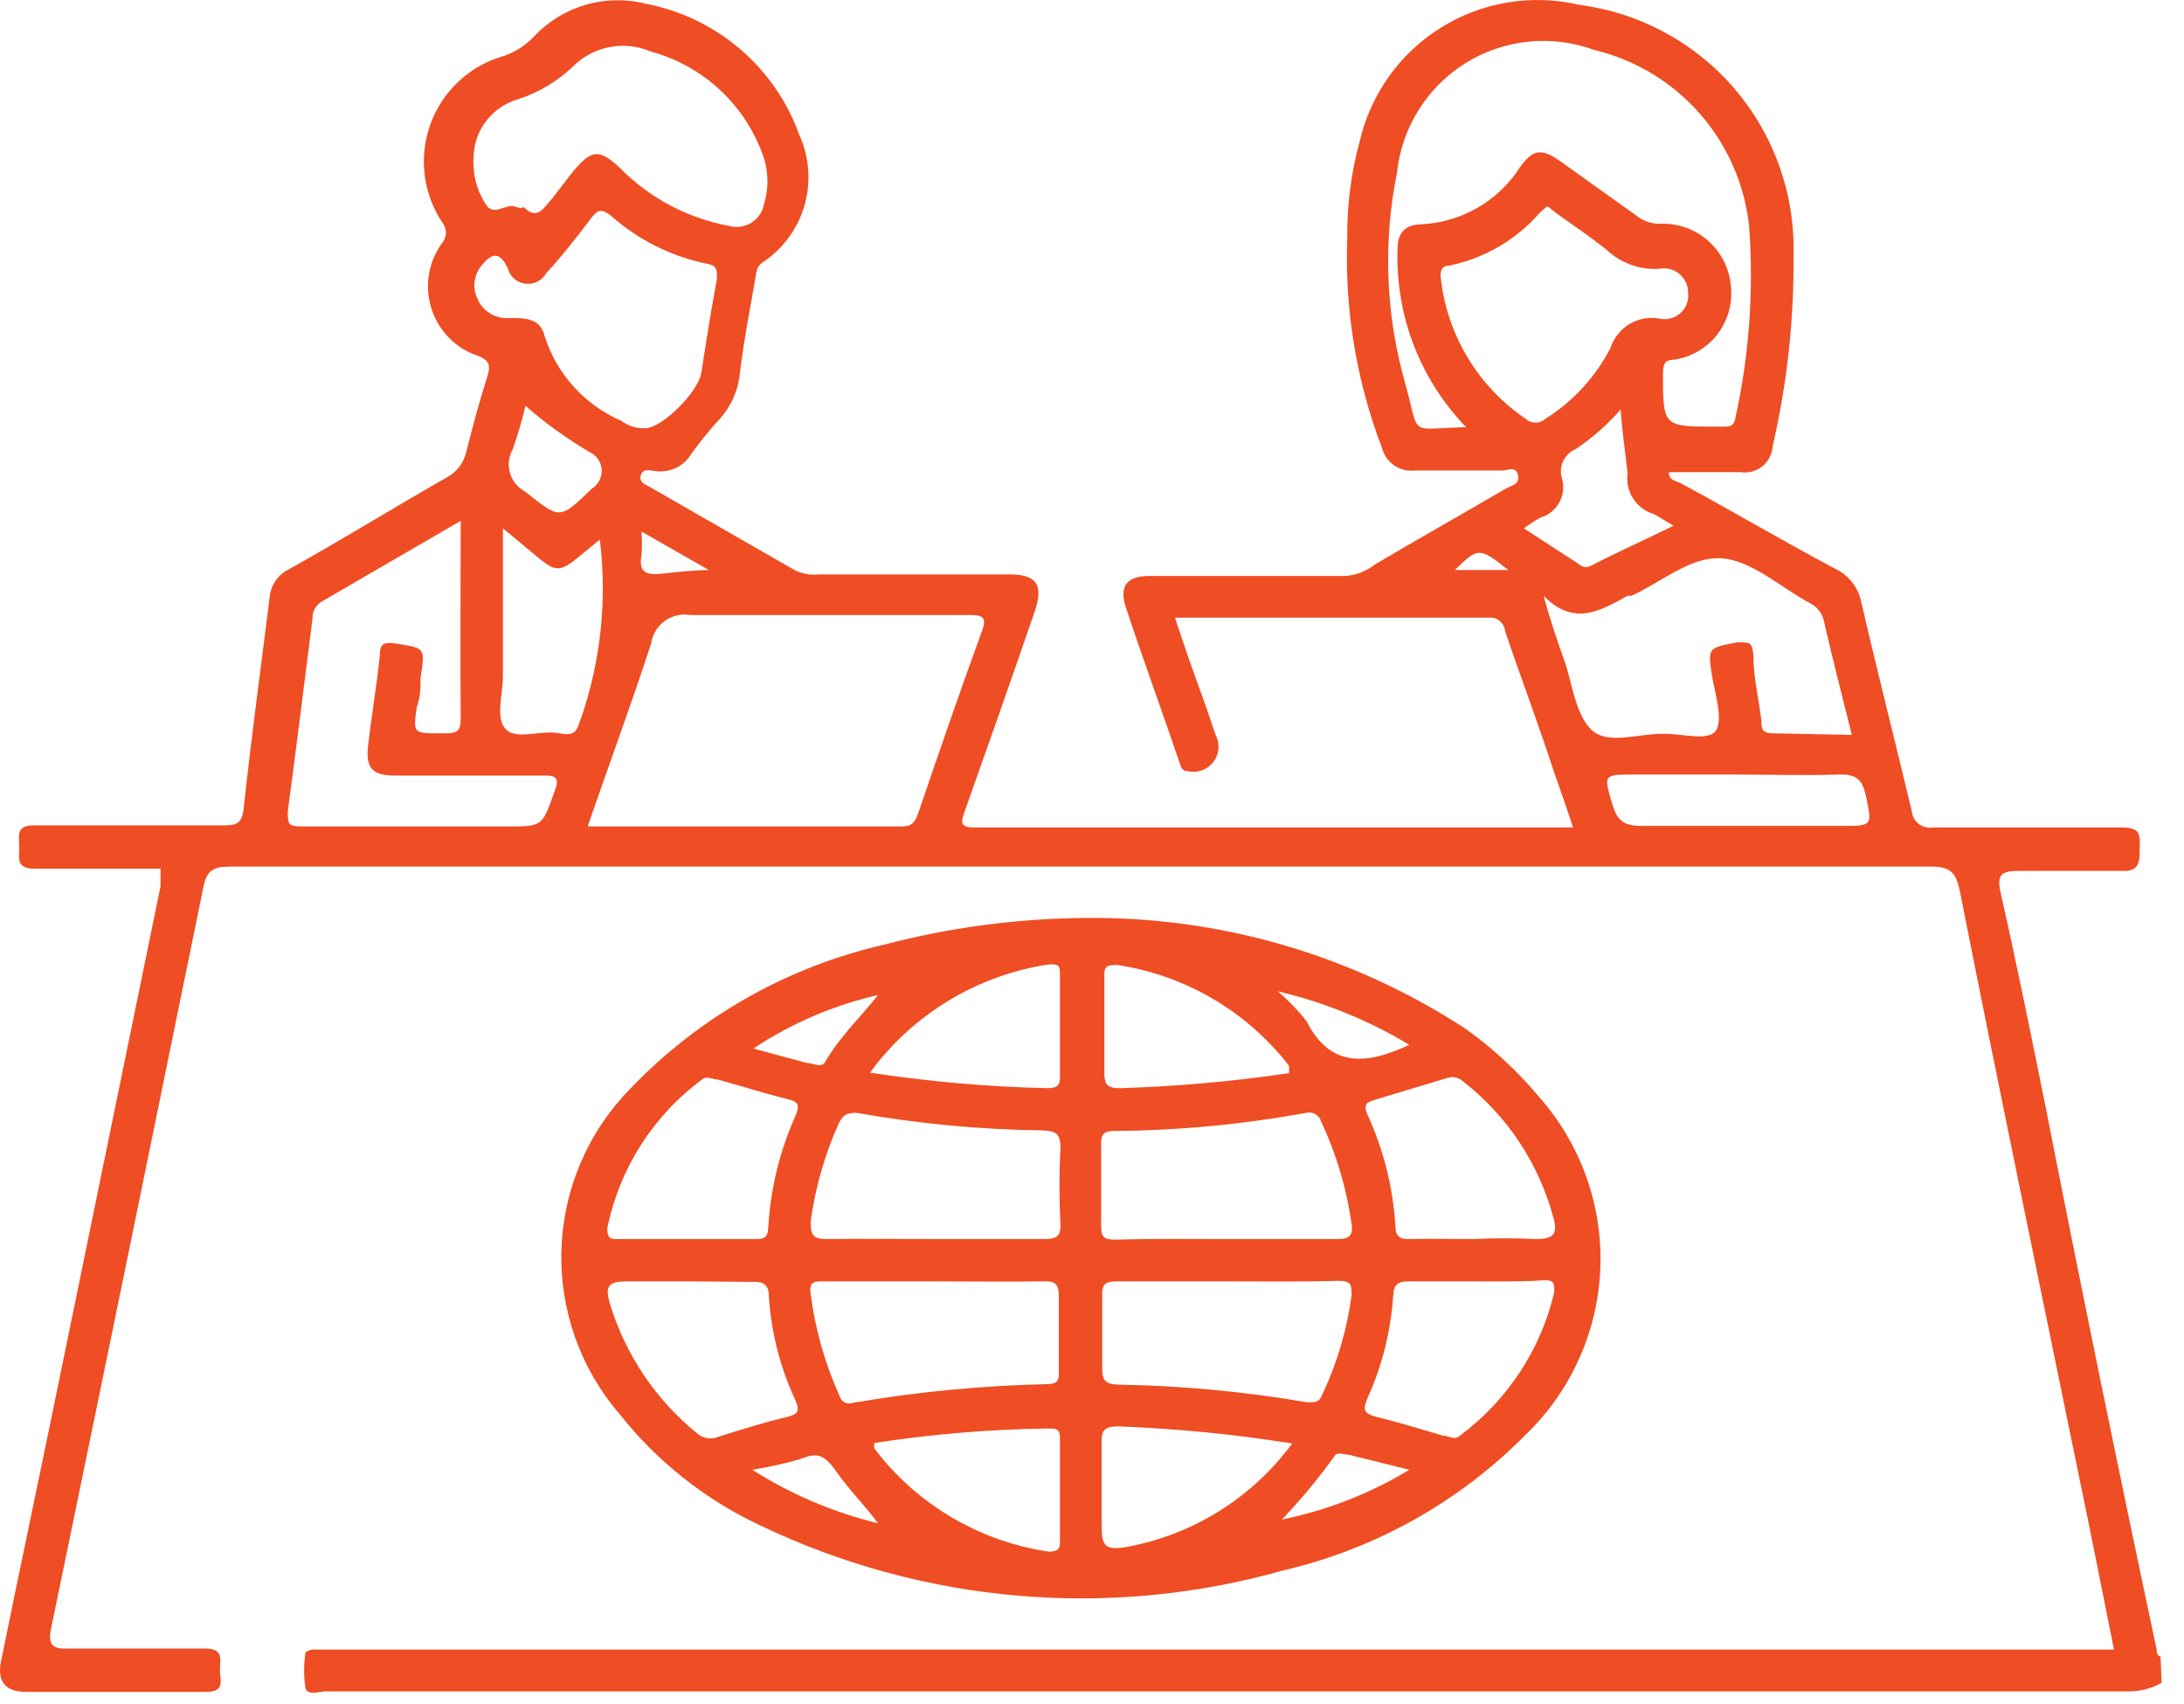 <svg width="50" height="39" viewBox="0 0 50 39" fill="none" xmlns="http://www.w3.org/2000/svg">
<path d="M49.487 38.514C49.245 38.653 48.969 38.721 48.691 38.71H7.472C7.301 38.71 7.043 38.82 6.994 38.636C6.952 38.364 6.952 38.087 6.994 37.816C6.994 37.816 7.092 37.754 7.154 37.754H48.397C48.127 36.419 47.87 35.096 47.613 33.871C46.694 29.388 45.763 24.917 44.869 20.397C44.783 20.005 44.685 19.834 44.22 19.834H5.267C4.888 19.834 4.728 19.919 4.655 20.311C3.503 25.954 2.344 31.597 1.176 37.24C1.09 37.632 1.176 37.754 1.592 37.73C2.621 37.73 3.65 37.73 4.692 37.73C5.133 37.73 5.035 37.987 5.035 38.22C5.035 38.453 5.169 38.734 4.704 38.722C3.332 38.722 1.972 38.722 0.6 38.722C0.123 38.722 -0.073 38.489 0.025 38.012C0.453 35.917 0.894 33.835 1.323 31.74L3.675 20.287C3.675 20.164 3.675 20.03 3.675 19.883C2.707 19.883 1.752 19.883 0.809 19.883C0.331 19.883 0.453 19.613 0.441 19.356C0.429 19.099 0.38 18.878 0.809 18.89C2.217 18.89 3.638 18.89 5.059 18.89C5.402 18.89 5.549 18.89 5.586 18.437C5.757 16.845 5.978 15.252 6.174 13.66C6.188 13.524 6.237 13.394 6.317 13.282C6.396 13.171 6.503 13.081 6.627 13.023C7.852 12.337 9.003 11.627 10.204 10.941C10.318 10.884 10.419 10.803 10.5 10.704C10.58 10.605 10.638 10.489 10.669 10.365C10.816 9.777 10.988 9.14 11.159 8.613C11.22 8.393 11.233 8.258 10.951 8.148C10.698 8.065 10.469 7.923 10.282 7.733C10.095 7.544 9.956 7.313 9.876 7.06C9.795 6.806 9.777 6.537 9.821 6.275C9.865 6.012 9.971 5.764 10.13 5.551C10.181 5.486 10.208 5.407 10.208 5.324C10.208 5.242 10.181 5.162 10.13 5.098C9.908 4.767 9.768 4.388 9.721 3.993C9.674 3.597 9.722 3.196 9.861 2.823C10 2.449 10.226 2.114 10.52 1.845C10.813 1.576 11.167 1.381 11.551 1.276C11.807 1.184 12.038 1.033 12.225 0.835C12.548 0.492 12.957 0.241 13.409 0.11C13.861 -0.021 14.341 -0.029 14.797 0.088C15.591 0.242 16.331 0.599 16.946 1.125C17.56 1.651 18.027 2.328 18.3 3.089C18.531 3.599 18.572 4.174 18.415 4.712C18.257 5.249 17.913 5.712 17.443 6.016C17.32 6.114 17.32 6.212 17.296 6.347C17.174 7.07 17.027 7.793 16.941 8.528C16.903 8.929 16.736 9.308 16.463 9.605C16.235 9.853 16.022 10.115 15.826 10.389C15.743 10.528 15.621 10.64 15.475 10.71C15.329 10.779 15.166 10.804 15.005 10.781C14.907 10.781 14.736 10.696 14.675 10.867C14.614 11.039 14.773 11.088 14.883 11.149L18.19 13.047C18.365 13.134 18.56 13.168 18.754 13.146H23.102C23.727 13.146 23.898 13.378 23.69 13.991C23.163 15.522 22.625 17.053 22.085 18.572C22 18.805 21.963 18.939 22.306 18.939H35.842H36.013C35.805 18.29 35.584 17.715 35.364 17.029C35.07 16.171 34.751 15.314 34.457 14.444C34.453 14.398 34.439 14.353 34.417 14.312C34.394 14.271 34.364 14.235 34.327 14.207C34.29 14.178 34.248 14.157 34.203 14.145C34.158 14.133 34.111 14.131 34.065 14.138H26.899C27.071 14.652 27.23 15.13 27.402 15.595C27.573 16.061 27.696 16.416 27.83 16.82C27.881 16.917 27.904 17.026 27.895 17.135C27.887 17.243 27.848 17.347 27.782 17.435C27.716 17.522 27.628 17.589 27.526 17.628C27.424 17.666 27.313 17.675 27.206 17.653C27.034 17.653 27.034 17.518 26.997 17.433C26.581 16.208 26.165 15.081 25.773 13.893C25.626 13.44 25.773 13.182 26.311 13.182H30.807C31.048 13.164 31.278 13.074 31.468 12.925C32.461 12.337 33.465 11.774 34.469 11.186C34.592 11.112 34.812 11.088 34.751 10.867C34.69 10.647 34.506 10.781 34.384 10.769C33.722 10.769 33.061 10.769 32.399 10.769C32.232 10.79 32.063 10.749 31.923 10.654C31.784 10.56 31.683 10.418 31.64 10.255C31.052 8.72 30.782 7.083 30.844 5.441C30.836 4.7 30.931 3.963 31.125 3.248C31.248 2.711 31.476 2.203 31.796 1.753C32.116 1.304 32.522 0.923 32.989 0.632C33.458 0.34 33.979 0.144 34.523 0.055C35.067 -0.034 35.623 -0.015 36.16 0.112C37.544 0.291 38.812 0.978 39.718 2.04C40.623 3.102 41.102 4.462 41.06 5.857C41.073 7.325 40.913 8.788 40.582 10.218C40.576 10.306 40.552 10.393 40.511 10.471C40.47 10.55 40.413 10.619 40.344 10.674C40.275 10.729 40.195 10.77 40.109 10.793C40.024 10.815 39.934 10.82 39.847 10.806C39.308 10.806 38.757 10.806 38.206 10.806C38.206 11.002 38.365 11.002 38.463 11.051C39.688 11.712 40.802 12.374 42.003 13.011C42.16 13.084 42.297 13.193 42.404 13.329C42.51 13.465 42.583 13.625 42.615 13.795C42.983 15.387 43.387 16.967 43.767 18.56C43.771 18.617 43.787 18.672 43.814 18.723C43.841 18.774 43.878 18.818 43.923 18.854C43.968 18.889 44.019 18.915 44.075 18.93C44.13 18.945 44.188 18.948 44.245 18.939C45.702 18.939 47.148 18.939 48.593 18.939C49.046 18.939 48.985 19.16 48.985 19.429C48.985 19.699 48.985 19.956 48.593 19.932C47.809 19.932 47.013 19.932 46.229 19.932C45.812 19.932 45.714 20.017 45.8 20.422C46.168 22.051 46.498 23.68 46.829 25.321C47.646 29.478 48.495 33.626 49.377 37.767C49.377 37.828 49.377 37.889 49.463 37.914L49.487 38.514ZM13.462 18.915H20.652C20.922 18.915 20.959 18.768 21.032 18.584C21.498 17.212 21.975 15.828 22.477 14.456C22.612 14.101 22.477 14.076 22.171 14.076C20.052 14.076 17.933 14.076 15.802 14.076C15.7 14.059 15.596 14.062 15.496 14.085C15.396 14.109 15.301 14.152 15.218 14.213C15.134 14.273 15.064 14.35 15.011 14.438C14.957 14.526 14.922 14.624 14.907 14.726C14.466 16.085 13.952 17.47 13.462 18.89V18.915ZM33.588 9.801C33.059 9.261 32.645 8.618 32.371 7.913C32.097 7.208 31.97 6.454 31.995 5.698C31.995 5.355 32.142 5.159 32.497 5.135C32.959 5.12 33.41 4.992 33.811 4.764C34.212 4.536 34.552 4.213 34.8 3.824C35.094 3.42 35.29 3.383 35.719 3.689L37.434 4.914C37.591 5.048 37.791 5.122 37.997 5.122C38.402 5.102 38.799 5.24 39.103 5.508C39.407 5.776 39.595 6.151 39.627 6.555C39.669 6.951 39.555 7.346 39.311 7.66C39.066 7.973 38.709 8.179 38.316 8.234C38.095 8.234 38.083 8.356 38.071 8.54C38.071 9.765 38.071 9.765 39.296 9.765H39.443C39.614 9.765 39.7 9.765 39.737 9.532C40.049 8.101 40.153 6.632 40.043 5.171C39.94 4.215 39.543 3.314 38.907 2.592C38.271 1.87 37.427 1.364 36.491 1.141C36.01 0.965 35.496 0.901 34.987 0.954C34.478 1.006 33.987 1.174 33.553 1.444C33.118 1.715 32.751 2.081 32.479 2.514C32.207 2.948 32.037 3.437 31.983 3.946C31.654 5.572 31.725 7.254 32.191 8.846C32.51 10.034 32.24 9.801 33.588 9.777V9.801ZM10.547 11.921L7.362 13.77C7.295 13.81 7.24 13.868 7.203 13.937C7.166 14.006 7.149 14.084 7.154 14.162C6.97 15.62 6.786 17.09 6.59 18.56C6.59 18.878 6.59 18.915 6.945 18.915H11.625C12.421 18.915 12.409 18.915 12.69 18.131C12.837 17.764 12.69 17.739 12.396 17.751H9.065C8.526 17.751 8.366 17.592 8.428 17.053C8.489 16.514 8.624 15.681 8.697 14.995C8.697 14.738 8.783 14.689 9.04 14.726C9.738 14.836 9.738 14.811 9.628 15.51C9.628 15.73 9.628 15.951 9.542 16.183C9.457 16.784 9.457 16.784 10.069 16.784H10.204C10.485 16.784 10.547 16.71 10.547 16.441C10.534 14.934 10.547 13.452 10.547 11.896V11.921ZM42.395 16.82C42.174 15.926 41.954 15.081 41.758 14.223C41.742 14.139 41.707 14.058 41.656 13.989C41.605 13.919 41.54 13.861 41.464 13.819C40.766 13.452 40.104 12.815 39.394 12.778C38.683 12.741 38.034 13.329 37.348 13.636H37.262C36.638 13.979 36.038 14.346 35.339 13.636C35.486 14.175 35.645 14.652 35.817 15.13C35.989 15.608 36.062 16.355 36.442 16.71C36.821 17.065 37.556 16.771 38.132 16.796C38.536 16.796 39.124 16.967 39.283 16.722C39.443 16.477 39.283 15.938 39.198 15.497C39.1 14.811 39.087 14.836 39.773 14.701C40.068 14.701 40.117 14.701 40.141 14.995C40.141 15.497 40.264 15.987 40.325 16.49C40.325 16.661 40.325 16.784 40.594 16.784L42.395 16.82ZM10.841 3.591C10.835 3.656 10.835 3.722 10.841 3.787C10.851 4.126 10.962 4.454 11.159 4.73C11.355 4.926 11.576 4.657 11.796 4.73C12.017 4.804 11.955 4.73 11.98 4.73C12.311 5.073 12.458 4.73 12.629 4.559L13.131 3.91C13.548 3.42 13.719 3.407 14.185 3.836C14.864 4.53 15.741 4.996 16.696 5.171C16.781 5.195 16.871 5.2 16.958 5.187C17.046 5.174 17.13 5.143 17.205 5.096C17.28 5.049 17.344 4.986 17.393 4.913C17.443 4.839 17.477 4.756 17.492 4.669C17.596 4.33 17.596 3.967 17.492 3.628C17.295 3.037 16.955 2.504 16.502 2.076C16.049 1.649 15.497 1.34 14.895 1.178C14.596 1.05 14.265 1.016 13.946 1.079C13.627 1.143 13.335 1.301 13.107 1.533C12.753 1.866 12.331 2.117 11.87 2.268C11.579 2.349 11.322 2.522 11.137 2.76C10.952 2.998 10.848 3.289 10.841 3.591ZM14.773 9.801C15.152 9.801 15.998 8.969 16.059 8.515C16.169 7.805 16.279 7.094 16.414 6.384C16.414 6.176 16.414 6.078 16.206 6.041C15.382 5.876 14.617 5.496 13.989 4.939C13.744 4.743 13.658 4.828 13.511 5.024C13.193 5.441 12.862 5.869 12.507 6.249C12.461 6.333 12.39 6.402 12.305 6.445C12.22 6.489 12.123 6.506 12.028 6.494C11.933 6.482 11.844 6.442 11.772 6.379C11.7 6.315 11.649 6.232 11.625 6.139C11.453 5.784 11.282 5.759 11.037 6.065C10.946 6.167 10.887 6.294 10.868 6.429C10.848 6.564 10.869 6.701 10.926 6.825C10.984 6.969 11.086 7.092 11.219 7.173C11.351 7.255 11.506 7.292 11.661 7.278C12.017 7.278 12.372 7.278 12.47 7.695C12.606 8.124 12.833 8.519 13.136 8.852C13.438 9.186 13.808 9.451 14.222 9.63C14.379 9.75 14.575 9.811 14.773 9.801ZM35.425 4.718L35.266 4.853C34.726 5.48 33.994 5.911 33.183 6.078C33 6.078 32.963 6.212 32.987 6.384C33.061 7.025 33.272 7.642 33.606 8.194C33.94 8.745 34.389 9.219 34.923 9.581C34.986 9.64 35.069 9.672 35.156 9.672C35.242 9.672 35.325 9.64 35.388 9.581C36.017 9.184 36.529 8.625 36.87 7.964C36.944 7.736 37.097 7.543 37.302 7.419C37.507 7.295 37.749 7.249 37.985 7.29C38.07 7.311 38.158 7.31 38.242 7.289C38.327 7.268 38.404 7.227 38.469 7.169C38.535 7.111 38.584 7.039 38.615 6.958C38.646 6.876 38.657 6.789 38.647 6.702C38.648 6.621 38.631 6.54 38.597 6.466C38.564 6.392 38.514 6.326 38.452 6.273C38.39 6.221 38.317 6.182 38.239 6.161C38.16 6.14 38.078 6.137 37.997 6.151C37.774 6.167 37.549 6.135 37.339 6.059C37.128 5.984 36.935 5.865 36.772 5.71C36.417 5.428 36.025 5.159 35.645 4.89L35.425 4.718ZM13.732 12.349L13.389 12.631C12.788 13.133 12.752 13.133 12.164 12.631L11.514 12.092C11.514 13.317 11.514 14.383 11.514 15.473C11.514 15.889 11.331 16.453 11.588 16.698C11.845 16.943 12.384 16.698 12.813 16.784C13.242 16.869 13.205 16.649 13.315 16.404C13.758 15.101 13.901 13.715 13.732 12.349ZM39.7 17.727H37.434C36.687 17.727 36.711 17.727 36.919 18.425C37.03 18.805 37.201 18.903 37.593 18.903C39.112 18.903 40.643 18.903 42.162 18.903C42.885 18.903 42.86 18.903 42.713 18.192C42.628 17.837 42.493 17.715 42.101 17.727C41.268 17.751 40.496 17.727 39.7 17.727ZM37.103 9.373C36.801 9.718 36.455 10.023 36.074 10.279C35.949 10.331 35.848 10.427 35.789 10.549C35.73 10.671 35.718 10.81 35.756 10.941C35.784 11.032 35.794 11.129 35.784 11.224C35.775 11.32 35.746 11.412 35.701 11.496C35.655 11.581 35.593 11.655 35.518 11.716C35.444 11.776 35.358 11.82 35.266 11.847C35.135 11.921 35.008 12.003 34.886 12.092L36.111 12.888C36.197 12.95 36.282 13.023 36.417 12.95C37.017 12.643 37.642 12.362 38.316 12.031C38.108 11.921 37.985 11.823 37.85 11.761C37.657 11.702 37.492 11.575 37.384 11.405C37.276 11.234 37.233 11.03 37.262 10.83C37.213 10.377 37.14 9.912 37.103 9.373ZM12.029 9.287C11.95 9.627 11.852 9.963 11.735 10.291C11.69 10.373 11.661 10.462 11.651 10.554C11.641 10.646 11.649 10.739 11.675 10.828C11.702 10.917 11.745 11 11.804 11.072C11.863 11.144 11.935 11.203 12.017 11.247C12.825 11.884 12.801 11.908 13.548 11.186C13.622 11.14 13.682 11.074 13.722 10.997C13.762 10.919 13.78 10.832 13.774 10.745C13.767 10.657 13.737 10.574 13.687 10.502C13.636 10.431 13.567 10.375 13.486 10.341C12.969 10.035 12.481 9.682 12.029 9.287ZM16.23 13.047L14.687 12.166C14.699 12.345 14.699 12.525 14.687 12.705C14.614 13.084 14.785 13.17 15.128 13.133C15.471 13.097 15.875 13.047 16.23 13.047ZM34.531 13.047C33.869 12.521 33.845 12.521 33.306 13.047H34.531Z" fill="#EF4D24"/>
<path d="M24.817 21.01C27.916 20.969 30.956 21.852 33.551 23.545C34.18 23.993 34.748 24.52 35.241 25.113C36.196 26.194 36.696 27.601 36.637 29.042C36.577 30.482 35.963 31.844 34.923 32.842C33.406 34.376 31.487 35.45 29.386 35.941C25.401 37.068 21.141 36.702 17.406 34.913C16.149 34.325 15.046 33.453 14.185 32.365C13.282 31.317 12.806 29.967 12.854 28.584C12.902 27.202 13.469 25.888 14.442 24.905C16.012 23.269 18.026 22.128 20.236 21.622C21.732 21.23 23.271 21.024 24.817 21.01ZM21.412 28.359C22.245 28.359 23.078 28.359 23.923 28.359C24.18 28.359 24.29 28.298 24.278 28.016C24.247 27.437 24.247 26.856 24.278 26.277C24.278 25.946 24.18 25.885 23.874 25.872C22.44 25.854 21.011 25.719 19.599 25.468C19.378 25.468 19.293 25.53 19.207 25.701C18.882 26.421 18.663 27.184 18.558 27.967C18.558 28.286 18.631 28.359 18.937 28.359C19.758 28.347 20.591 28.359 21.412 28.359ZM28.051 28.359C28.908 28.359 29.766 28.359 30.611 28.359C30.905 28.359 30.979 28.273 30.942 28.004C30.827 27.194 30.591 26.405 30.244 25.664C30.224 25.596 30.178 25.538 30.117 25.501C30.055 25.465 29.983 25.453 29.913 25.468C28.454 25.735 26.974 25.875 25.491 25.885C25.27 25.885 25.197 25.971 25.209 26.203C25.209 26.803 25.209 27.428 25.209 27.992C25.209 28.273 25.209 28.384 25.577 28.371C26.41 28.347 27.23 28.359 28.051 28.359ZM21.363 29.327C20.53 29.327 19.697 29.327 18.852 29.327C18.643 29.327 18.521 29.327 18.558 29.609C18.662 30.417 18.885 31.205 19.219 31.948C19.227 31.98 19.242 32.009 19.262 32.035C19.283 32.06 19.308 32.081 19.337 32.096C19.366 32.111 19.398 32.12 19.43 32.122C19.462 32.124 19.495 32.119 19.525 32.107C20.995 31.855 22.481 31.712 23.972 31.679C24.192 31.679 24.254 31.605 24.241 31.397C24.241 30.821 24.241 30.245 24.241 29.67C24.241 29.388 24.156 29.315 23.886 29.327C23.078 29.339 22.22 29.327 21.363 29.327ZM28.124 29.327C27.279 29.327 26.422 29.327 25.564 29.327C25.295 29.327 25.221 29.4 25.234 29.67C25.234 30.221 25.234 30.76 25.234 31.311C25.234 31.617 25.319 31.679 25.613 31.691C27.059 31.715 28.5 31.85 29.925 32.095C30.133 32.095 30.207 32.095 30.28 31.899C30.616 31.187 30.84 30.426 30.942 29.645C30.942 29.413 30.942 29.315 30.648 29.315C29.803 29.339 29.019 29.327 28.124 29.327ZM15.716 28.359C16.23 28.359 16.745 28.359 17.259 28.359C17.48 28.359 17.578 28.359 17.59 28.077C17.642 27.197 17.854 26.334 18.215 25.53C18.3 25.309 18.3 25.223 18.055 25.162C17.504 25.027 16.978 24.856 16.439 24.709C16.316 24.709 16.181 24.611 16.071 24.709C14.951 25.536 14.178 26.749 13.903 28.114C13.903 28.371 14.001 28.359 14.172 28.359H15.716ZM33.735 28.359C34.204 28.335 34.674 28.335 35.143 28.359C35.572 28.359 35.67 28.249 35.56 27.857C35.226 26.622 34.5 25.53 33.49 24.746C33.442 24.703 33.385 24.673 33.322 24.66C33.26 24.647 33.195 24.651 33.134 24.672L31.468 25.174C31.248 25.236 31.224 25.309 31.309 25.517C31.678 26.32 31.894 27.184 31.946 28.065C31.946 28.298 32.056 28.371 32.277 28.359C32.693 28.347 33.245 28.359 33.735 28.359ZM33.796 29.327C33.281 29.327 32.767 29.327 32.252 29.327C32.02 29.327 31.909 29.388 31.897 29.633C31.845 30.45 31.646 31.251 31.309 31.997C31.199 32.254 31.211 32.352 31.505 32.426C32.007 32.548 32.522 32.708 33.024 32.855C33.159 32.855 33.306 32.977 33.428 32.855C34.512 32.049 35.276 30.886 35.584 29.572C35.584 29.376 35.584 29.29 35.339 29.302C34.825 29.339 34.31 29.327 33.796 29.327ZM15.716 29.327C15.263 29.327 14.809 29.327 14.368 29.327C13.928 29.327 13.842 29.425 13.964 29.841C14.321 31.012 15.021 32.049 15.973 32.818C16.041 32.872 16.123 32.906 16.21 32.917C16.296 32.928 16.384 32.914 16.463 32.879C16.965 32.72 17.48 32.561 17.982 32.438C18.264 32.377 18.325 32.303 18.203 32.034C17.859 31.29 17.655 30.488 17.602 29.67C17.602 29.388 17.468 29.327 17.21 29.339C16.769 29.339 16.218 29.327 15.716 29.327ZM29.509 24.562C29.515 24.505 29.515 24.447 29.509 24.39C28.546 23.148 27.142 22.324 25.589 22.087C25.368 22.087 25.27 22.087 25.283 22.345C25.283 23.092 25.283 23.827 25.283 24.562C25.283 24.856 25.381 24.905 25.65 24.905C26.942 24.866 28.23 24.751 29.509 24.562ZM29.582 33.038C28.264 32.827 26.935 32.696 25.601 32.646C25.295 32.646 25.209 32.732 25.221 33.026C25.221 33.614 25.221 34.251 25.221 34.802C25.221 35.353 25.221 35.537 25.932 35.378C27.396 35.076 28.696 34.242 29.582 33.038ZM19.917 24.55C21.264 24.756 22.622 24.875 23.984 24.905C24.217 24.905 24.278 24.831 24.266 24.599C24.266 23.851 24.266 23.092 24.266 22.332C24.266 22.124 24.266 22.051 23.996 22.075C23.187 22.199 22.41 22.481 21.71 22.906C21.01 23.331 20.401 23.889 19.917 24.55ZM20.015 33.026C20.015 33.087 20.015 33.124 20.015 33.149C20.985 34.43 22.419 35.279 24.009 35.513C24.217 35.513 24.278 35.452 24.266 35.255C24.266 34.496 24.266 33.737 24.266 32.989C24.266 32.744 24.266 32.683 23.972 32.695C22.647 32.714 21.325 32.824 20.015 33.026ZM32.265 23.913C31.33 23.351 30.313 22.937 29.251 22.688C29.495 22.893 29.716 23.123 29.913 23.374C30.439 24.415 31.236 24.366 32.13 23.974L32.265 23.913ZM32.265 33.639L30.881 33.296C30.782 33.296 30.648 33.234 30.574 33.296C30.201 33.817 29.791 34.313 29.349 34.778C30.38 34.569 31.366 34.184 32.265 33.639ZM20.101 22.773C19.084 23.007 18.117 23.422 17.247 23.998L18.472 24.329C18.607 24.329 18.778 24.439 18.876 24.329C19.219 23.729 19.709 23.276 20.101 22.773ZM17.223 33.639C18.109 34.201 19.081 34.615 20.101 34.864C19.807 34.459 19.452 34.116 19.17 33.712C18.888 33.308 18.729 33.222 18.325 33.394C17.963 33.499 17.595 33.58 17.223 33.639Z" fill="#EF4D24"/>
</svg>
